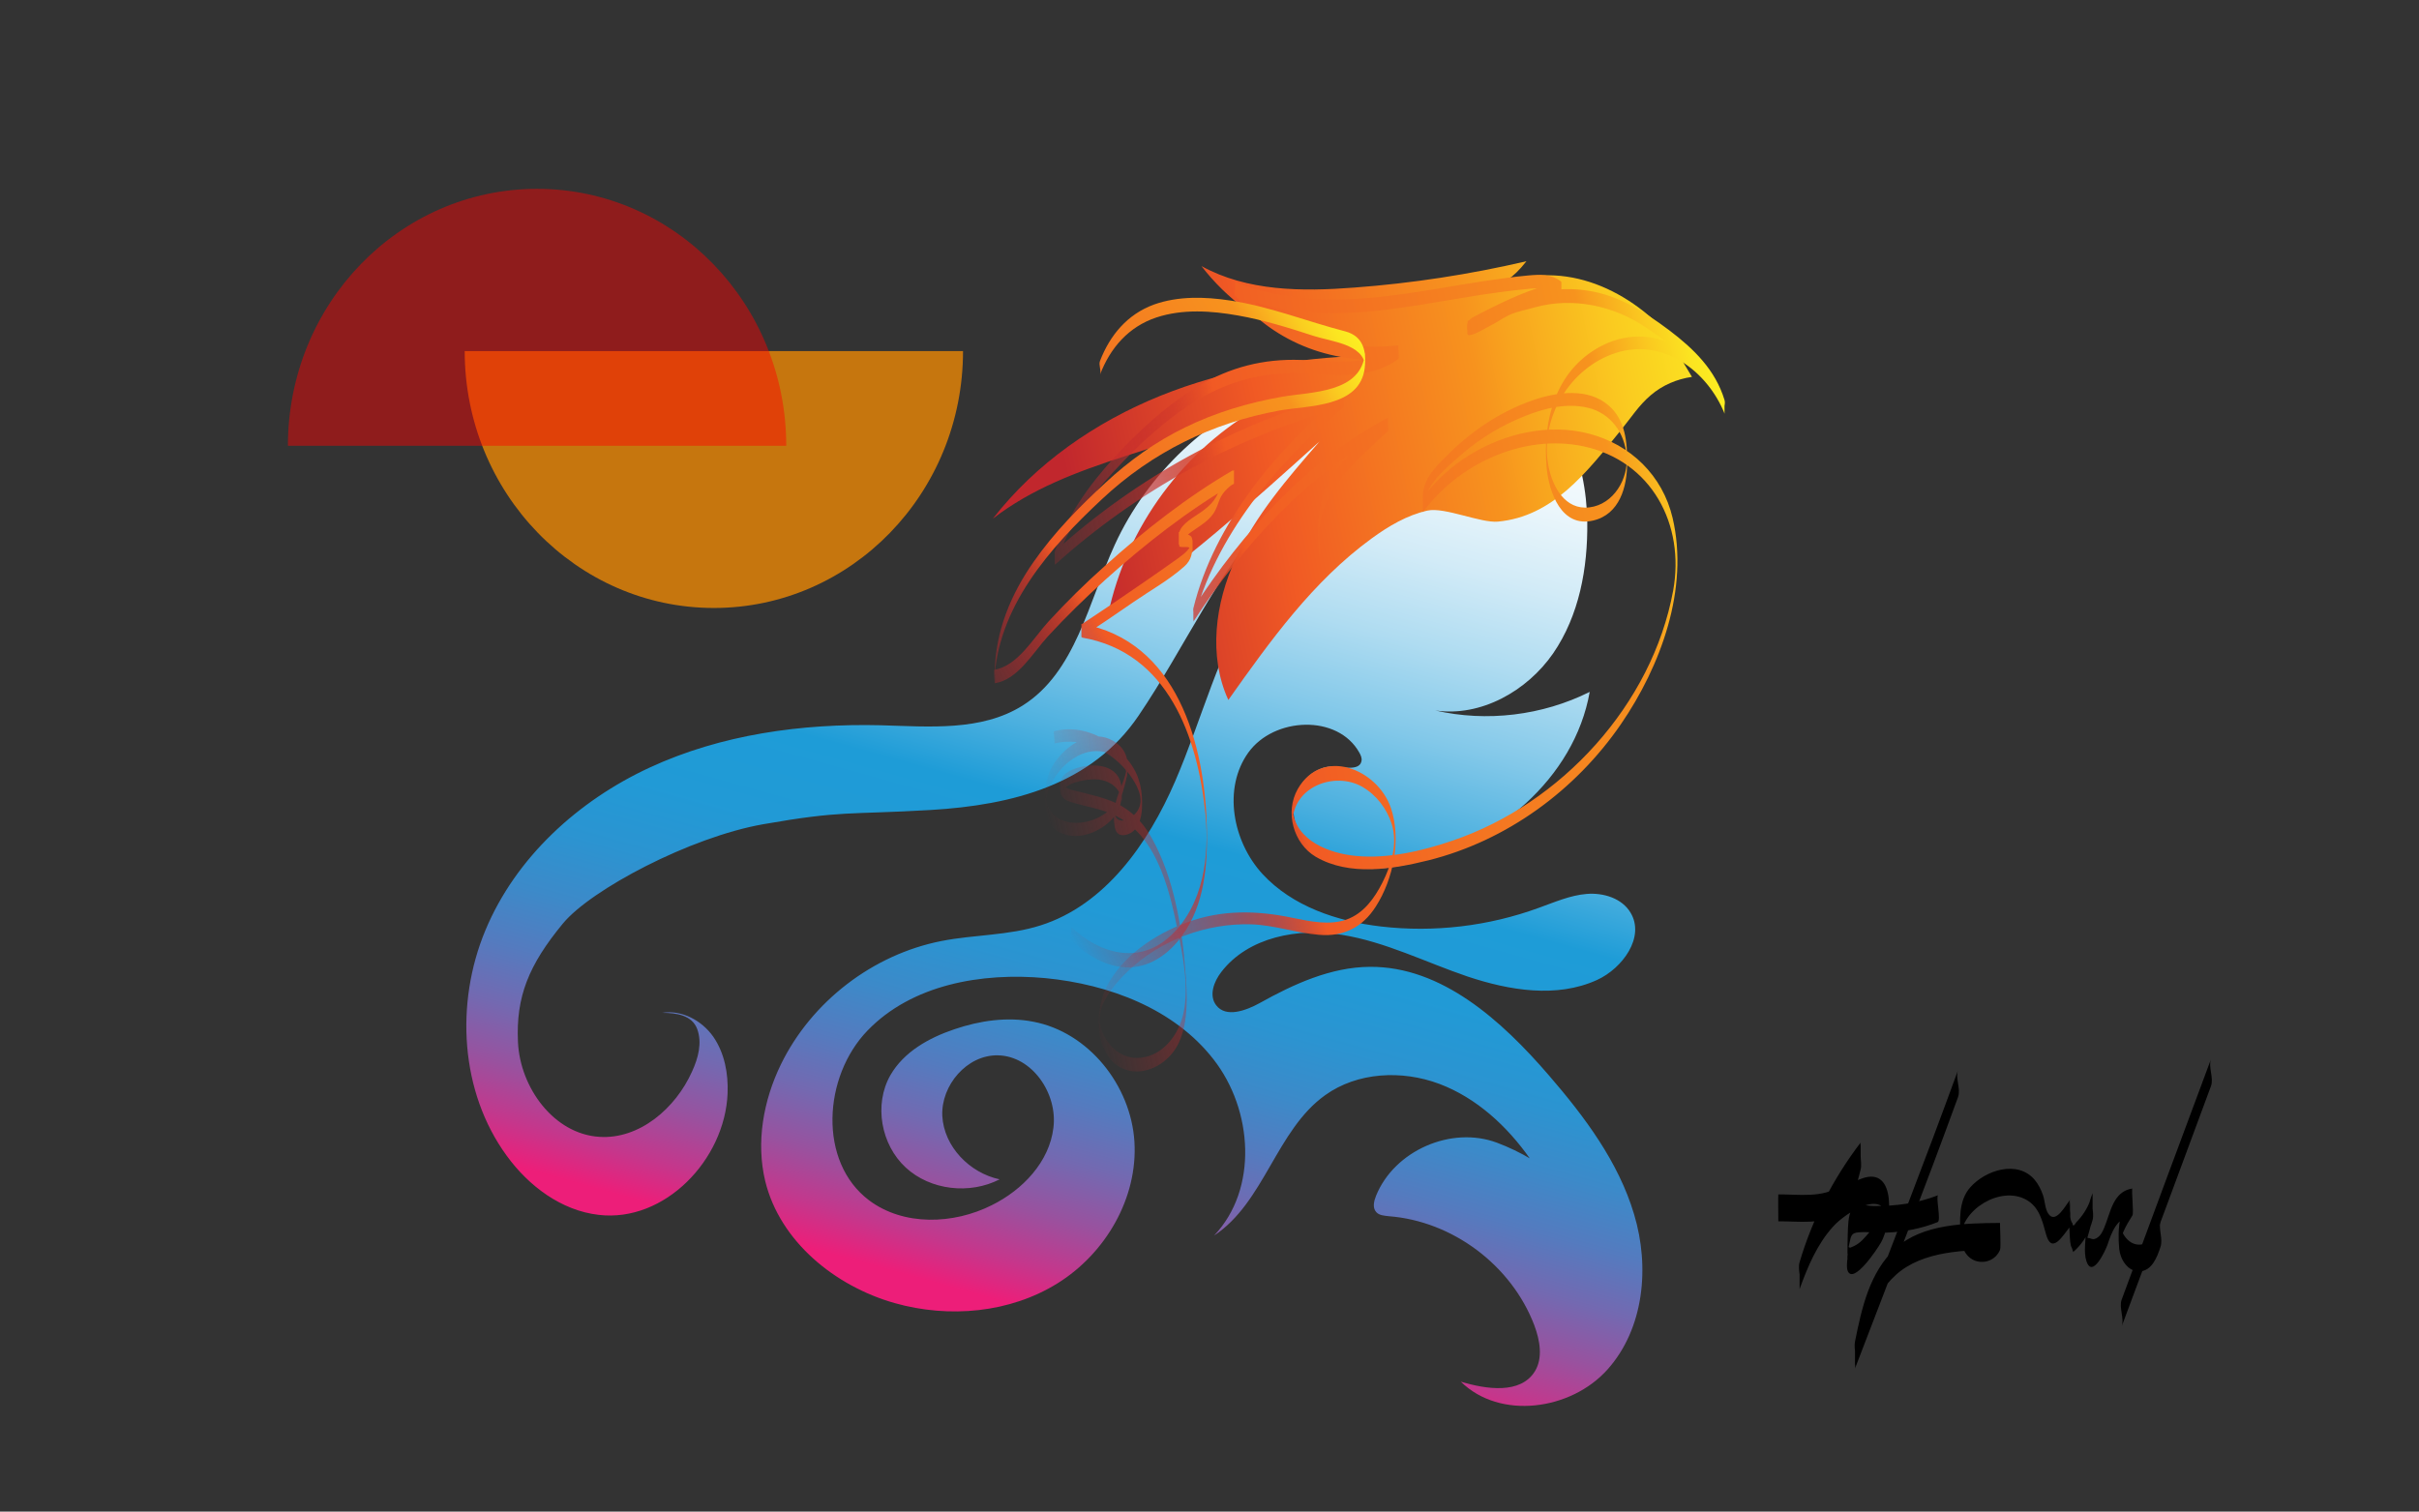 <?xml version="1.0" encoding="utf-8"?>
<!-- Generator: Adobe Illustrator 18.1.1, SVG Export Plug-In . SVG Version: 6.00 Build 0)  -->
<svg version="1.1" id="Layer_1" xmlns="http://www.w3.org/2000/svg" xmlns:xlink="http://www.w3.org/1999/xlink" x="0px" y="0px"
	 viewBox="0 0 899 561.9" enable-background="new 0 0 899 561.9" xml:space="preserve">
<rect x="0" y="0" width="899" height="561.9" fill="#333333" stroke="none"/>
<path opacity="0.72" fill="#FF9100" d="M357.9,130.5c0,52.8-41.5,95.5-92.6,95.5s-92.6-42.8-92.6-95.5"/>
<path opacity="0.45" fill="#FF0000" d="M292.2,165.7c0-52.8-41.5-95.5-92.6-95.5S107,112.9,107,165.7"/>
<g>
	<linearGradient id="SVGID_1_" gradientUnits="userSpaceOnUse" x1="479.227" y1="110.469" x2="375.192" y2="484.551">
		<stop  offset="3.993217e-007" style="stop-color:#FFFFFF"/>
		<stop  offset="5.723817e-002" style="stop-color:#FAFDFE"/>
		<stop  offset="0.128" style="stop-color:#EBF6FB"/>
		<stop  offset="0.205" style="stop-color:#D2EBF7"/>
		<stop  offset="0.287" style="stop-color:#AFDCF1"/>
		<stop  offset="0.373" style="stop-color:#82C8E9"/>
		<stop  offset="0.461" style="stop-color:#4CB0DF"/>
		<stop  offset="0.528" style="stop-color:#1E9CD7"/>
		<stop  offset="0.612" style="stop-color:#219AD6"/>
		<stop  offset="0.679" style="stop-color:#2B94D1"/>
		<stop  offset="0.74" style="stop-color:#3C8AC9"/>
		<stop  offset="0.798" style="stop-color:#547BBF"/>
		<stop  offset="0.854" style="stop-color:#7369B1"/>
		<stop  offset="0.908" style="stop-color:#98529F"/>
		<stop  offset="0.959" style="stop-color:#C4378C"/>
		<stop  offset="1" style="stop-color:#ED1E79"/>
	</linearGradient>
	<path fill="url(#SVGID_1_)" d="M562.2,144.8c-27-11.3-58.4-11.6-85.6-1c-27.2,10.6-50.1,32.1-62.3,58.7
		c-9.8,21.3-14.5,47.4-34.3,59.8c-15.3,9.6-34.7,7.8-52.7,7.3c-29.3-0.7-59.2,3.4-85.8,15.7c-26.6,12.3-49.8,33.4-61.1,60.5
		s-9.4,60.1,7.9,83.8c8.2,11.3,20.3,20.4,34.2,22c24.5,2.9,46.9-20.5,47.9-45.1c0.3-7.4-1.1-15-5.3-21.1c-4.2-6-11.7-10.1-19-8.9
		c5.3,0,11.1,0.9,13,6c1.9,5.1,0.4,10.8-1.9,15.8c-6.1,13.7-19.6,25.3-34.5,24.3c-16.9-1.1-29.4-18.3-30.2-35.2s4-28.7,16.7-44.1
		c10.4-12.6,47.2-32.1,74.4-36.9c29.6-5.2,31.4-3.5,62.2-5.3c30.7-1.8,60-9.5,77.3-35c17.3-25.5,29.8-54.4,50.9-76.9
		c21.1-22.4,54.8-37.3,82.9-24.7c4.2,1.9,8.4,4.6,10.5,8.7c2.1,4.1,1.3,10-2.7,12.3c-5.8,3.4-12.4-2.1-18.3-5.4
		c-14.8-8.4-33.7-2.1-47.8,7.5c-12.9,8.8-24,20.3-32.4,33.5c-13.5,21.3-19.5,46.3-29.5,69.4c-10,23.1-26,45.9-50,53.5
		c-11.9,3.8-24.6,3.4-36.8,5.8c-25.5,5-48.3,22.5-59.7,45.9c-6.5,13.4-9.3,28.9-5.8,43.4c5.5,22.4,25.9,39,48.1,45.3
		c20.2,5.7,42.8,3.7,60.6-7.4c17.8-11.1,29.8-31.7,28.5-52.6c-1.3-20.9-17-40.7-37.6-44.6c-9.7-1.9-19.9-0.4-29.3,2.8
		c-9.5,3.2-18.8,8.4-23.8,17.1c-6.2,10.9-3.5,25.8,5.7,34.3s23.8,10.1,34.9,4.4c-11.2-2.4-20.7-12.2-21.3-23.6
		c-0.5-11.4,9.2-22.7,20.6-22.5c12.8,0.2,22.3,14.2,20.7,26.9c-1.5,12.7-11.4,23.1-22.9,28.8c-14.3,7.2-32.8,7.8-45.6-1.8
		c-19-14.3-17.1-46-0.6-63.1s42.4-21.7,66.1-19.5c23.7,2.3,47.9,11.4,62.5,30.2c14.7,18.8,16.6,48.3,0.2,65.5
		c18.7-12.3,23.1-39.2,41.3-52.2c12-8.6,28.5-9.4,42.4-4.2c13.8,5.2,25.2,15.7,33.7,27.8c7.9,11.2,14.1,20.8,19.3,32.2
		c5.9-17.1-14.5-31.7-31.5-38.1c-17-6.4-38.2,2.9-45,19.7c-0.8,2-1.4,4.5,0.1,6.1c1.1,1.2,2.9,1.3,4.6,1.5
		c23.7,1.8,45.6,18.2,54.1,40.5c2.1,5.6,3.3,12.2,0.2,17.2c-5.3,8.5-17.9,6.7-27.5,3.8c14.5,14.3,40.9,10.7,54.5-4.5
		s15.8-38.1,9.9-57.7c-5.8-19.5-18.4-36.3-31.7-51.7c-17.5-20.3-39.8-40.5-66.5-40.3c-14.5,0.1-28.3,6.4-41,13.5
		c-5.1,2.8-12.5,5.5-16.1,0.8c-2.8-3.6-0.9-8.8,1.9-12.4c10-13,28.6-16.5,44.8-13.8c16.2,2.6,31.1,10.2,46.7,15.5
		c15.6,5.2,33.1,8.1,48.1,1.3c9.6-4.4,17.9-16,12.5-25c-3.2-5.4-10.1-7.5-16.3-7c-6.2,0.5-12,3.1-17.9,5.2
		c-18.6,6.8-38.9,9.2-58.6,6.9c-16.3-1.9-32.9-7.5-44-19.5c-11.1-12.1-14.8-31.8-5.3-45.1c9.5-13.3,33.3-14.4,41.3,0
		c0.5,0.9,1,2,0.8,3c-0.5,3.5-5.8,2.6-9.3,2.2c-8.8-1.1-16.7,8.1-16,17s8.1,16.2,16.5,19.1c8.4,2.9,17.7,2,26.4,0.1
		c32-7.2,61.5-31.7,67.2-64c-17.6,8.8-38.3,11.3-57.4,6.9c16.9,2.5,34.1-7.2,43.8-21.2c9.7-14.1,12.9-31.7,12.7-48.8
		c-0.3-22.9-9.4-49.2-31.3-56"/>
</g>
<g>
	
		<linearGradient id="SVGID_2_" gradientUnits="userSpaceOnUse" x1="654.755" y1="136.658" x2="397.538" y2="190.485" gradientTransform="matrix(1 3.939617e-003 -3.939617e-003 1 0.745 -1.52)">
		<stop  offset="0" style="stop-color:#FCEE21"/>
		<stop  offset="7.266897e-002" style="stop-color:#FBE521"/>
		<stop  offset="0.194" style="stop-color:#FACB20"/>
		<stop  offset="0.347" style="stop-color:#F8A21E"/>
		<stop  offset="0.397" style="stop-color:#F7931E"/>
		<stop  offset="0.708" style="stop-color:#F15A24"/>
		<stop  offset="0.994" style="stop-color:#C1272D"/>
	</linearGradient>
	<path fill="url(#SVGID_2_)" d="M618.2,122.4c-18.3-18.8-44-26.7-66.7-13.6c7.8-4.1,10.3-4.8,15.8-11.7c-21,4.9-42.5,8.2-64,9.8
		c-19.4,1.5-39.8,1.4-56.8-8c9.3,12.1,22.1,21.6,36.3,27.1c8,3.1,16.3,4.9,24.8,6.2c-26,0.8-52.2,5.2-76.3,14.9
		c-24.2,9.8-46.3,25.1-62.3,45.7c28.8-22.3,68.1-25.4,100.4-42.2c-29.2,16-50.8,45.3-57.6,77.9c28.1-18.9,53.4-41.7,78.6-64.4
		c-11.8,13.6-23.8,27.4-31.3,43.8s-10.1,35.9-2.6,52.3c15.5-21.9,31.5-44.2,53.2-60c6.3-4.6,13.2-8.7,20.8-10.4
		c6.3-1.4,19.8,4.7,26.2,4.1c20.4-1.9,32.8-18.1,45.7-34c3.6-4.4,6.7-9.3,11.1-13c4.3-3.7,9.7-6,15.3-6.8"/>
</g>
<g>
	<g>
		<linearGradient id="SVGID_3_" gradientUnits="userSpaceOnUse" x1="653.116" y1="206.9" x2="380.72" y2="263.904">
			<stop  offset="0" style="stop-color:#FCEE21"/>
			<stop  offset="3.055209e-002" style="stop-color:#FBE521"/>
			<stop  offset="8.134060e-002" style="stop-color:#FACB20"/>
			<stop  offset="0.146" style="stop-color:#F8A21E"/>
			<stop  offset="0.167" style="stop-color:#F7931E"/>
			<stop  offset="0.665" style="stop-color:#F15A24"/>
			<stop  offset="0.685" style="stop-color:#E54D26;stop-opacity:0.939"/>
			<stop  offset="0.723" style="stop-color:#D53C29;stop-opacity:0.825"/>
			<stop  offset="0.77" style="stop-color:#C9302B;stop-opacity:0.685"/>
			<stop  offset="0.835" style="stop-color:#C3292D;stop-opacity:0.493"/>
			<stop  offset="1" style="stop-color:#C1272D;stop-opacity:0"/>
		</linearGradient>
		<path fill="url(#SVGID_3_)" d="M391.8,276.4c10.6-2.8,21.9,3.1,28.1,11.7c2.5,3.5,5.3,8.3,3.3,12.5c-1.8,3.9-8.9,7.4-9.2,0.5
			c0,1.6,0,3.3,0,4.9c0.9-8.7,11.2-24-0.3-30.6c-7.4-4.3-15.7,0.5-20.5,6.4c-3.7,4.5-5,9.6-5,15.3c0,5.3,1.1,10.6,6.7,12.8
			c6.3,2.5,14-0.7,18.4-5.4c3.2-3.4,3.8-7.2,3.5-11.6c-0.6-8.8-10.2-9.5-16.9-7.3c-4.7,1.6-6.7,3.9-5.8,8.9c0.5,2.8,2.9,3.4,5.4,4.1
			c4.2,1.2,8.4,1.9,12.5,3.5c17.3,6.5,22.3,27.2,25.6,43.4c2,9.8,4.4,21.2,2.2,31.2c-1.7,7.8-7.4,15.6-15.9,16.5
			c-7.5,0.8-13.3-5.1-15-12c-1.8-7.1,5.3-15.4,10.1-20c12.2-11.8,29.3-18.1,46.1-17.6c8.5,0.3,16.6,3.2,25.1,3.9
			c9.1,0.8,16.2-2.8,21.1-10.5c6.5-10.1,9.6-25,5.6-36.7c-5-14.5-25.5-22.8-34.6-7c-4.9,8.6-1.6,20.3,6.7,25.2
			c12.5,7.3,28.6,4.6,41.9,1.3c29.1-7.3,54.6-26,71.5-50.6c14.8-21.6,25.4-50.3,19.2-76.7c-3.7-15.7-15.6-27.3-31.1-31.3
			c-15-3.9-31.3-0.1-44.3,7.9c-3.4,2.1-6.5,4.4-9.4,7.1c-1.5,1.3-2.9,2.8-4.2,4.2c-0.4,0.4-3.8,4.4-3.8,3.3c0,1.6,0,3.3,0,4.9
			c0.7-8.2,8.4-14.5,14.3-19.6c7-6.1,15.1-11,23.8-14.4c7.2-2.9,15.5-4.9,23.3-3c8.4,2,13.6,9.3,14.3,17.8
			c0.8,8.5-4.8,18.1-13.8,19.2c-9,1.1-13.7-7.6-15.2-15.2c-3.5-17.6,7.8-36.7,25-42.2c17.6-5.7,34,6.7,40.4,22.5
			c-0.6-1.4,0.5-3.5,0-5c-3.4-11.2-11.4-19-20.5-25.9c-10-7.5-20.2-13.9-33-15.1c-8.4-0.8-18.5,0.6-26.2,4.1
			c-2.2,1-15.8,8.1-15.8,7.4c0,1.7,0,3.3,0,5c1.9-2,5.3-3,7.7-4.2c2.9-1.5,5.8-3.1,8.8-4.5c5.8-2.8,12-4.4,18.3-5.8c0,0,0.2-4.8,0-5
			c-3.6-2.9-7.9-2.7-12.3-2.3c-5.5,0.5-11,1.3-16.5,2.1c-10.5,1.6-20.9,3.6-31.5,5c-20.6,2.8-41.3,3.2-60.9-4.7c0.6,0.2-0.5,4.4,0,5
			c15.3,18.3,37.2,26,60.7,23.6c0-1.7,0-3.3,0-5c-10.5,8-24,5.9-36.3,5.4c-13.8-0.5-26.3,2.7-38.2,9.8
			c-11.8,7.1-22.1,16.7-31.4,26.8c-9.3,10.2-17.3,21.5-21.8,34.6c-0.3,1,0.7,4.4,0,5c30.7-27.7,67.5-47.8,107.3-58.6
			c0-1.7,0-3.3,0-5c-24.7,20.4-48,48-55.8,79.7c-0.3,1.3,0.7,3.9,0,5c18.2-28.1,42.4-55,72.3-70.8c0-1.7,0-3.3,0-5
			c-8.6,8.1-19,16.2-23.5,27.5c-3.1,7.8-2.9,17.1-1.7,25.3c-0.2-1.6,0.2-3.4,0-5c-2.6-19,12.8-31.2,25.2-42.8c0.7-0.6-0.7-4.6,0-5
			c-29.9,15.8-54.2,42.7-72.3,70.8c0,1.7,0,3.3,0,5c7.9-31.6,31.2-59.3,55.8-79.7c0.5-0.4-0.5-4.9,0-5
			c-39.8,10.8-76.7,30.9-107.3,58.6c0,1.7,0,3.3,0,5c4.5-13.1,12.4-24.5,21.8-34.6c9.3-10.1,19.6-19.7,31.4-26.8
			c11.9-7.1,24.4-10.3,38.2-9.8c12.3,0.5,25.8,2.5,36.3-5.4c0.4-0.3-0.3-5,0-5c-23.5,2.5-45.4-5.3-60.7-23.6c0,1.7,0,3.3,0,5
			c19.6,8,40.3,7.6,60.9,4.7c10.2-1.4,20.4-3.3,30.5-4.9c5.5-0.8,11-1.6,16.5-2.1c4.6-0.5,9.4-0.9,13.2,2.2c0-1.7,0-3.3,0-5
			c-11.4,2.5-20.6,7-30.9,12.3c-3.1,1.6-4.4,2.1-3.9,5.8c0.1,0.7-0.2,1.4,0.3,1.7c1.3,0.7,6.8-2.7,8-3.3c2.5-1.2,4.9-3,7.5-4.2
			c2.9-1.3,6.5-1.9,9.5-2.8c13.9-3.8,29-0.6,40.9,7.4c12.2,8.2,24.9,17.6,29.4,32.2c0-1.7,0-3.3,0-5c-7.4-18.4-27.6-30.2-46.5-19.8
			c-16.4,9-21.2,27.5-19.6,44.9c0.9,9.2,5.5,22.4,17.3,19.6c9.8-2.3,12.6-12.5,12.6-21.3c0.1-7.7-0.6-16.1-6.9-21.5
			c-7.6-6.6-19.1-5-27.9-2c-12.5,4.3-23.5,11.8-32.7,21.2c-4,4-8,8-8.4,14c-0.1,2.1,0,4.3,0,6.4c0,0,0,0.1,0,0.1
			c13.2-18,37.3-29.2,59.6-24.5c25.4,5.4,37.9,29.1,33.4,53.7c-7.8,42.3-41.6,79.2-82,92.9c-11.1,3.8-23.9,6.8-35.7,5.7
			c-10-0.9-22.5-5.6-23.7-17c0,1.4,0,2.8,0,4.3c0.1-13,15.6-18.9,25.9-13c5.2,3,9.1,8.1,10.9,13.8c2.3,7.4-0.1,15.2-3.5,21.9
			c-2.9,5.7-6.9,11.3-13.2,13.6c-6.5,2.3-13.6,0.7-20.1-0.6c-13.3-2.8-26.3-3.1-39.3,1.7c-11.8,4.3-24.1,12.5-29.9,24
			c-3.3,6.6-4.1,16.7-0.7,23.5c6.4,12.9,22.3,8.6,27.6-2.8c3.7-8,3.1-18.2,2.4-26.9c-1.2-16.2-4.3-34.3-12.2-48.7
			c-3.5-6.5-8.5-11.6-15.5-14.3c-3.5-1.4-7.2-2.2-10.9-3.2c-2.7-0.7-7-1.1-7.7-4.3c0,1.7,0,3.3,0,5c1.1-4.2,8.9-5.5,12.6-5.5
			c5,0,9.7,2.9,10.1,8.2c0-1.6,0-3.3,0-4.9c-1.9,13.6-26.7,19.3-28.5,2.7c0,0.6,0,1.2,0,1.8c0-0.5,0-0.9,0-1.4c0,1.1,0,2.1,0,3.2
			c0.7-7.9,6.1-15.7,13.4-18.9c7.3-3.2,16.7,0.1,17.1,8.9c0-1.6,0-3.3,0-4.9c-0.4,5-3.2,9.3-4.3,14.1c-0.5,2.3-0.5,4.6-0.5,6.9
			c0,3,0.9,5.8,4.5,4.9c4.3-1.1,5.6-5.9,5.8-9.8c0.3-6.2-0.7-11.9-4.5-17c-6.2-8.6-17.5-14.5-28.1-11.7
			C391.3,271.5,392.2,276.3,391.8,276.4L391.8,276.4z"/>
	</g>
</g>
<g>
	<g>
		<linearGradient id="SVGID_4_" gradientUnits="userSpaceOnUse" x1="533.046" y1="173.284" x2="355.706" y2="278.127">
			<stop  offset="0" style="stop-color:#FCEE21"/>
			<stop  offset="3.055209e-002" style="stop-color:#FBE521"/>
			<stop  offset="8.134060e-002" style="stop-color:#FACB20"/>
			<stop  offset="0.146" style="stop-color:#F8A21E"/>
			<stop  offset="0.167" style="stop-color:#F7931E"/>
			<stop  offset="0.665" style="stop-color:#F15A24"/>
			<stop  offset="0.685" style="stop-color:#E54D26;stop-opacity:0.939"/>
			<stop  offset="0.723" style="stop-color:#D53C29;stop-opacity:0.825"/>
			<stop  offset="0.77" style="stop-color:#C9302B;stop-opacity:0.685"/>
			<stop  offset="0.835" style="stop-color:#C3292D;stop-opacity:0.493"/>
			<stop  offset="1" style="stop-color:#C1272D;stop-opacity:0"/>
		</linearGradient>
		<path fill="url(#SVGID_4_)" d="M408.8,139.3c3.8-10,10.7-17.9,21-21.3c9.7-3.2,20.4-2.5,30.4-0.7c9.6,1.7,18.9,4.6,28.1,7.6
			c6.1,2,18.5,3,19,11.1c0-1.6,0-3.3,0-4.9c-1.2,15.1-20,14.5-30.9,16.4c-12.4,2.2-24.6,5.8-36,11.4c-10.9,5.3-20.7,12.3-29.5,20.5
			c-9.8,9-19.2,18.6-26.8,29.5c-8.4,12-14,25.5-14.4,40.2c0,0.4,0.1,4.9,0,4.9c8.7-1.4,14.2-11.4,19.7-17.4
			c6.8-7.4,14-14.4,21.4-21.1c14.8-13.3,30.6-25.7,47.8-35.7c0-1.7,0-3.3,0-5c-3,2.4-4.4,4.2-5.6,7.7c-1.3,3.6-3.7,5.8-6.7,7.9
			c-2.5,1.8-7.1,4.2-8,7.4c-0.4,1.5-0.1,3.7,0,5.3c0,0,0,0.1,0,0.1c2.3,0.6,4-0.9,4.9,2.2c0-1.7,0-3.3,0-5c-0.3,3.5-3,5.4-5.6,7.3
			c-4,2.9-8,5.6-12,8.4c-7.8,5.4-15.6,10.7-23.5,15.9c-0.3,0.2,0,5,0,5c32,5.5,43,37,45.9,65.6c1.6,15.6-0.8,33.9-12.9,45.2
			c-11.7,11-26.4,6.8-37.1-3.3c0.8,0.8-0.9,4.2,0,5c5.9,5.6,13.5,10.4,21.9,10.1c8.2-0.3,15-5.5,19.6-12c8.2-11.5,9.3-26,9-39.7
			c-0.6-31.2-11.1-69.8-46.6-76c0,1.7,0,3.3,0,5c6.5-4.3,13-8.7,19.5-13.2c6.1-4.2,13.1-8.1,18.7-13.1c2.8-2.5,3.1-5.1,3-8.5
			c0-0.8,0.1-1.6-0.2-2.3c-0.6-1.5-4.7-1.8-4.8-2.1c0,1.6,0,3.3,0,4.9c2.9-5.2,9.4-6.8,12.7-11.5c1.3-1.8,1.7-3.5,2.5-5.5
			c1.1-2.6,3-4.2,5.1-5.9c0.7-0.6-0.7-4.6,0-5c-17.2,10-33,22.4-47.8,35.7c-7.3,6.5-14.3,13.4-20.9,20.6c-5.7,6.2-11.4,16.5-20.2,18
			c0,1.6,0,3.3,0,4.9c0.9-28.1,20.6-50.2,40.1-68.4c18.6-17.4,40.8-28.3,65.9-32.9c10.7-1.9,30-1.1,31.7-15.9
			c0.7-6.1-0.5-11.7-7.2-13.5c-14.3-3.7-28.2-9.3-42.9-11.5c-9.3-1.4-19.2-1.7-28.2,1.5c-9.9,3.6-16.4,11.4-20.1,21
			C408.2,135.7,409.4,137.8,408.8,139.3L408.8,139.3z"/>
	</g>
</g>
<g>
	<g>
		<path d="M803,453.7c-1.2,3.5-2.8,8.3-7.1,8.9c-4.7,0.7-7.7-4.1-8.2-8.1c0,3.3,0,6.5,0,9.8c0.1-4.8,2.3-8.5,4.8-12.5
			c0.6-1-0.5-9.9,0-10c-7.3,1.1-8.1,9-10.5,14.6c-0.6,1.5-1.4,3.1-2.9,3.9c-1.5,0.8-1.9-0.1-3.2-0.1c-0.6-1.6-0.7-1.1-0.4,1.4
			c0.1-0.6,0.2-1.1,0.3-1.7c0.7-2.1,1.1-4.3,1.9-6.4c0-3.3,0-6.7,0-10c-0.9,3.4-2.3,6.4-4.5,9.1c-0.5,0.6-1,1.2-1.6,1.8
			c-0.8,1.4-1.3,1.5-1.4,0.3c-1-1-0.9-4.2-1-5.5c0,0.8,0,1.7,0,2.5c0-0.5,0-1.1,0-1.6c0,2.5,0,5,0,7.5c0-0.5,0.1-1.1,0.1-1.6
			c0.1-1.7,0.1-3.3,0.1-5c0-0.9-0.6-4.3-0.1-5c-1.6,2-5.4,9.3-8.1,5.1c-1.2-1.8-1.2-4.6-1.9-6.7c-0.7-2.1-1.7-4.1-3.1-5.8
			c-6.3-7.5-18.3-3.7-24,2.8c-4.4,5-3.9,12.3-3.5,18.6c0.2,3.6,1.8,7.4,5.5,8.7c3.7,1.2,7.6-0.5,9.1-4.1c0.4-0.9-0.1-10,0-10
			c-12.8,0.1-28.7,0.3-38.7,9.3c-9.8,8.9-12.7,22.4-15.2,34.8c-0.6,3,1.1,7.2,0,10c12.9-33.6,26-67.1,38.3-100.9c1.1-3-1.1-7.1,0-10
			c-12.3,33.8-25.4,67.3-38.3,100.9c0,3.3,0,6.7,0,10c2.5-12.4,5.4-25.9,15.2-34.8c10-9,25.9-9.3,38.7-9.3c0-3.3,0-6.7,0-10
			c-1.4,3.4-5,5.1-8.5,4.3c-4-1-5.8-4.9-6.1-8.7c0,3.3,0,6.5,0,9.8c0.3-10.5,14.8-19.2,24.2-14.1c5,2.7,6.1,7.9,7.5,12.9
			c2.1,7.7,6.2,0.6,8.9-2.8c0-3.3,0-6.7,0-10c-0.3,4.3-0.4,8.8-0.1,13.1c0.1,1.3,0.1,3.7,0.8,4.8c0.2,0.5,0.3,1,0.5,1.5
			c0.8-0.7,1.5-1.4,2.2-2.2c2.5-2.8,4-6.1,5-9.7c0.8-3-1.1-7.2,0-10c-1.8,4.5-2.5,9.1-2.5,13.9c0,3.3-0.9,8.1,0.2,11.4
			c2.2,6.6,7-3.8,7.8-6c1.6-4.8,3.5-10.1,9.2-11c0-3.3,0-6.7,0-10c-4.4,7.1-5.6,14.2-4.8,22.5c0.4,3.8,3.1,8.4,7.5,8.3
			c4.6-0.1,6.6-5.3,7.8-9C804,460.6,802,456.6,803,453.7L803,453.7z"/>
	</g>
</g>
<g>
	<g>
		<path d="M788.5,493.1c11.1-29.8,22.2-59.6,33.2-89.4c1.1-3-1.1-7.1,0-10c-11.1,29.8-22.2,59.6-33.2,89.4
			C787.4,486.1,789.6,490.2,788.5,493.1L788.5,493.1z"/>
	</g>
</g>
<g>
	<g>
		<path d="M720.3,444.3c-7.7,3-15.8,4.1-24.1,4c-2.7,0-6.6-1.4-8.1,1.4c-1.3,2.4-1.3,6.3-1.4,9.1c-0.1,2.6-0.1,5.2-0.1,7.9
			c0,1.7-0.5,4.3,0.1,5.8c2.2,5,11-8.2,12.4-10.7c3.8-6.6,6.2-28.6-7.2-23.7c-12.6,4.6-19,19.5-23.1,31.1c0,3.3,0,6.7,0,10
			c4.8-16.1,12.5-31.1,22.7-44.5c0-3.3,0-6.7,0-10c-1.3,5.7-3,12.3-7.8,16.1c-5.8,4.7-15.9,3.1-22.8,3.2c-0.1,0,0,10,0,10
			c7-0.1,17,1.5,22.8-3.2c4.8-3.9,6.4-10.5,7.8-16.1c0.4-1.5,0-3.5,0-5c0-1-0.6-4.2,0-5c-10.2,13.4-17.9,28.3-22.7,44.5
			c-0.9,3,1.1,7.1,0,10c3-8.3,6.5-16.7,12.5-23.3c4.6-5.1,19.9-15.1,20.4-1.6c0-3.3,0-6.5,0-9.8c-0.7,5.7-4.5,10.8-8.2,15
			c-1.9,2.2-3.4,3.4-5.9,4.3c-0.5-0.1-0.8-0.4-0.9-0.9c0,1.8,0,3.7-0.1,5.5c-0.4-1,0.5-5.2,0.8-6.6c0.5-2.4,0.7-3.5,3.3-3.7
			c3.5-0.3,7.1,0.3,10.6,0.1c6.5-0.3,12.8-1.5,18.8-3.9C721.5,453.8,719.3,444.7,720.3,444.3L720.3,444.3z"/>
	</g>
</g>
</svg>
